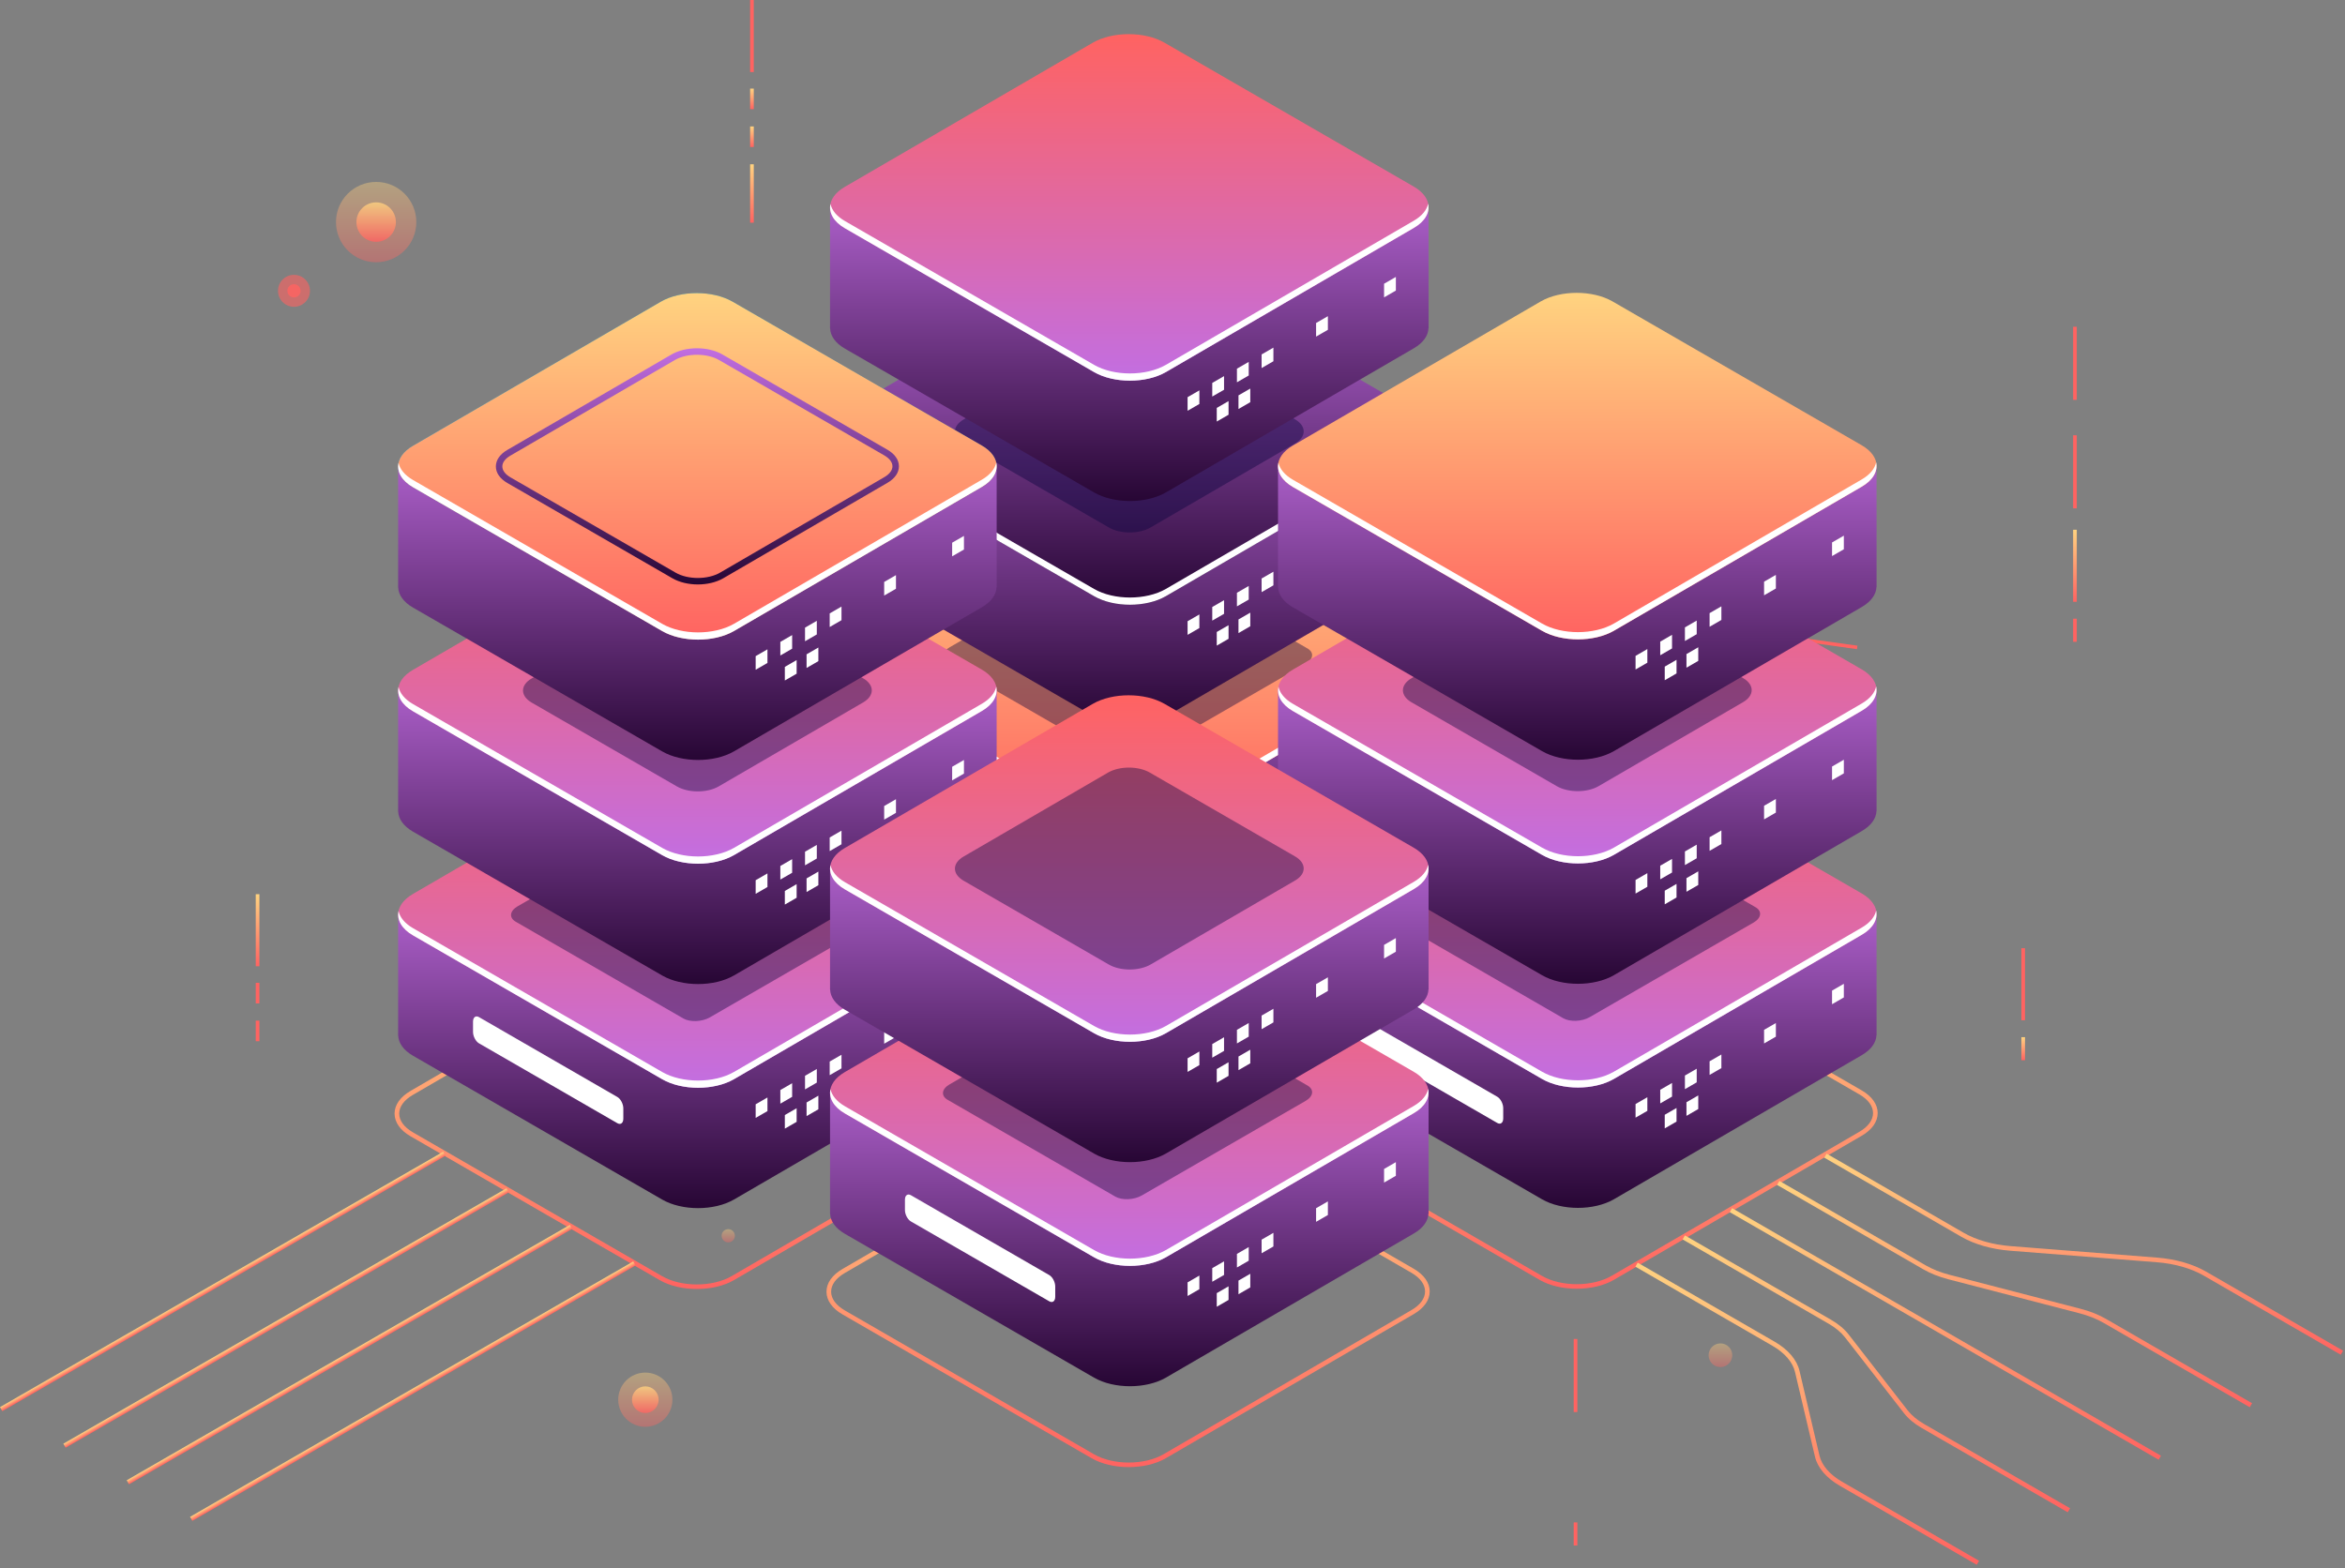<svg width="613" height="410" viewBox="0 0 613 410" fill="none" xmlns="http://www.w3.org/2000/svg">
<rect x="0" y="0" width="613" height="410" fill="#808080" stroke="none"/>
<path opacity="0.4" d="M249.034 181.984C249.034 183.541 247.773 184.802 246.216 184.802C244.659 184.802 243.399 183.541 243.399 181.984C243.399 180.427 244.659 179.166 246.216 179.166C247.772 179.166 249.034 180.429 249.034 181.984Z" fill="#FF6361"/>
<path opacity="0.6" d="M81.028 76.035C81.028 78.344 79.156 80.214 76.849 80.214C74.542 80.214 72.671 78.342 72.671 76.035C72.671 73.729 74.542 71.857 76.849 71.857C79.156 71.857 81.028 73.727 81.028 76.035Z" fill="#FF6361"/>
<path opacity="0.8" d="M78.579 76.035C78.579 76.991 77.805 77.766 76.849 77.766C75.894 77.766 75.119 76.991 75.119 76.035C75.119 75.08 75.894 74.305 76.849 74.305C77.805 74.305 78.579 75.08 78.579 76.035Z" fill="#FF6361"/>
<path opacity="0.4" d="M290.171 140.365C290.171 146.532 285.172 151.53 279.006 151.53C272.839 151.53 267.841 146.53 267.841 140.365C267.841 134.198 272.841 129.2 279.006 129.2C285.172 129.198 290.171 134.198 290.171 140.365Z" fill="#FF6361"/>
<path opacity="0.8" d="M279.006 145.005C281.569 145.005 283.647 142.928 283.647 140.365C283.647 137.802 281.569 135.724 279.006 135.724C276.443 135.724 274.366 137.802 274.366 140.365C274.366 142.928 276.443 145.005 279.006 145.005Z" fill="#FF6361"/>
<path d="M303.638 221.289L278.353 139.81L485.547 168.825L485.418 169.735L279.66 140.92L304.515 221.016L303.638 221.289Z" fill="#FF6361"/>
<path d="M529.357 247.917H528.398V266.76H529.357V247.917Z" fill="#FF6361"/>
<path d="M529.357 271.179H528.398V277.217H529.357V271.179Z" fill="url(#paint0_linear_27_877)"/>
<path d="M67.811 233.798H66.852V252.639H67.811V233.798Z" fill="url(#paint1_linear_27_877)"/>
<path d="M67.811 256.967H66.852V262.351H67.811V256.967Z" fill="#FF6361"/>
<path d="M67.811 266.861H66.852V272.243H67.811V266.861Z" fill="#FF6361"/>
<path d="M197.045 0H196.086V18.841H197.045V0Z" fill="#FF6361"/>
<path d="M197.045 23.169H196.086V28.551H197.045V23.169Z" fill="url(#paint2_linear_27_877)"/>
<path d="M197.045 33.061H196.086V38.444H197.045V33.061Z" fill="url(#paint3_linear_27_877)"/>
<path d="M197.045 42.953H196.086V58.227H197.045V42.953Z" fill="url(#paint4_linear_27_877)"/>
<path d="M412.336 398.052H411.377V404.093H412.336V398.052Z" fill="#FF6361"/>
<path d="M412.336 350.094H411.377V369.203H412.336V350.094Z" fill="#FF6361"/>
<path d="M542.889 161.771H541.931V167.812H542.889V161.771Z" fill="#FF6361"/>
<path d="M542.889 138.511H541.931V157.352H542.889V138.511Z" fill="url(#paint5_linear_27_877)"/>
<path d="M542.889 113.812H541.931V132.921H542.889V113.812Z" fill="#FF6361"/>
<path d="M542.889 85.438H541.931V104.547H542.889V85.438Z" fill="#FF6361"/>
<path opacity="0.4" d="M98.329 68.567C104.129 68.567 108.83 63.865 108.83 58.066C108.83 52.266 104.129 47.565 98.329 47.565C92.53 47.565 87.829 52.266 87.829 58.066C87.829 63.865 92.53 68.567 98.329 68.567Z" fill="url(#paint6_linear_27_877)"/>
<path opacity="0.8" d="M98.329 63.226C101.179 63.226 103.49 60.916 103.49 58.066C103.49 55.216 101.179 52.906 98.329 52.906C95.48 52.906 93.169 55.216 93.169 58.066C93.169 60.916 95.48 63.226 98.329 63.226Z" fill="url(#paint7_linear_27_877)"/>
<path opacity="0.4" d="M175.775 365.968C175.775 369.88 172.602 373.053 168.69 373.053C164.778 373.053 161.605 369.88 161.605 365.968C161.605 362.056 164.776 358.883 168.69 358.883C172.604 358.883 175.775 362.054 175.775 365.968Z" fill="url(#paint8_linear_27_877)"/>
<path opacity="0.8" d="M168.69 369.45C170.613 369.45 172.172 367.891 172.172 365.968C172.172 364.045 170.613 362.486 168.69 362.486C166.767 362.486 165.208 364.045 165.208 365.968C165.208 367.891 166.767 369.45 168.69 369.45Z" fill="url(#paint9_linear_27_877)"/>
<path opacity="0.4" d="M427.749 288.622C431.826 288.622 435.13 285.317 435.13 281.24C435.13 277.164 431.826 273.859 427.749 273.859C423.672 273.859 420.367 277.164 420.367 281.24C420.367 285.317 423.672 288.622 427.749 288.622Z" fill="url(#paint10_linear_27_877)"/>
<path opacity="0.8" d="M427.749 284.867C429.752 284.867 431.375 283.243 431.375 281.24C431.375 279.237 429.752 277.614 427.749 277.614C425.746 277.614 424.122 279.237 424.122 281.24C424.122 283.243 425.746 284.867 427.749 284.867Z" fill="url(#paint11_linear_27_877)"/>
<path opacity="0.4" d="M240.614 123.82C240.614 126.973 238.058 129.528 234.905 129.528C231.752 129.528 229.197 126.973 229.197 123.82C229.197 120.667 231.752 118.112 234.905 118.112C238.058 118.112 240.614 120.667 240.614 123.82Z" fill="url(#paint12_linear_27_877)"/>
<path opacity="0.8" d="M234.905 126.625C236.454 126.625 237.71 125.369 237.71 123.82C237.71 122.271 236.454 121.015 234.905 121.015C233.356 121.015 232.1 122.271 232.1 123.82C232.1 125.369 233.356 126.625 234.905 126.625Z" fill="url(#paint13_linear_27_877)"/>
<path opacity="0.4" d="M449.734 357.44C451.444 357.44 452.83 356.054 452.83 354.344C452.83 352.634 451.444 351.248 449.734 351.248C448.024 351.248 446.638 352.634 446.638 354.344C446.638 356.054 448.024 357.44 449.734 357.44Z" fill="url(#paint14_linear_27_877)"/>
<path opacity="0.4" d="M427.91 183.911C427.91 184.866 427.135 185.641 426.179 185.641C425.224 185.641 424.449 184.866 424.449 183.911C424.449 182.955 425.224 182.18 426.179 182.18C427.135 182.18 427.91 182.955 427.91 183.911Z" fill="url(#paint15_linear_27_877)"/>
<path opacity="0.4" d="M192.095 323.1C192.095 324.056 191.32 324.831 190.365 324.831C189.41 324.831 188.635 324.056 188.635 323.1C188.635 322.145 189.41 321.37 190.365 321.37C191.32 321.37 192.095 322.145 192.095 323.1Z" fill="url(#paint16_linear_27_877)"/>
<path d="M295.062 269.32C291.554 269.32 288.047 268.549 285.376 267.008L220.241 229.401C217.539 227.84 216.05 225.73 216.05 223.46C216.05 221.187 217.539 219.075 220.241 217.515L285.031 179.841C290.373 176.754 299.065 176.756 304.408 179.84L369.544 217.445C372.247 219.005 373.735 221.116 373.735 223.387C373.735 225.66 372.247 227.769 369.544 229.329L304.752 267.004C302.081 268.551 298.571 269.32 295.062 269.32ZM294.719 178.722C291.43 178.722 288.141 179.445 285.638 180.891L220.848 218.564C218.536 219.902 217.261 221.641 217.263 223.46C217.263 225.282 218.536 227.019 220.846 228.353L285.981 265.96C290.989 268.851 299.137 268.851 304.145 265.96L368.935 228.285C371.249 226.949 372.522 225.21 372.522 223.391C372.522 221.569 371.249 219.832 368.937 218.498L303.802 180.891C301.297 179.445 298.008 178.722 294.719 178.722Z" fill="url(#paint17_linear_27_877)"/>
<path d="M373.446 202.835L373.435 171.606L333.971 176.872L304.422 159.811C299.239 156.819 290.836 156.819 285.652 159.811L281.051 162.736L216.979 171.285V202.88C216.979 202.898 216.979 202.916 216.979 202.932V203.08L217.004 203.076C217.077 204.98 218.346 206.871 220.862 208.324L285.997 245.929C291.18 248.922 299.583 248.922 304.767 245.929L369.558 208.253C372.067 206.805 373.333 204.921 373.415 203.023L373.446 203.019V202.835Z" fill="url(#paint18_linear_27_877)"/>
<path d="M369.558 165.953L304.424 128.348C299.24 125.356 290.837 125.356 285.654 128.348L220.862 166.023C215.679 169.016 215.679 173.867 220.862 176.859L285.997 214.465C291.18 217.457 299.583 217.457 304.766 214.465L369.558 176.79C374.742 173.797 374.742 168.946 369.558 165.953Z" fill="url(#paint19_linear_27_877)"/>
<path d="M369.558 174.897L304.766 212.572C299.583 215.565 291.18 215.565 285.997 212.572L220.862 174.967C218.689 173.712 217.439 172.13 217.089 170.494C216.604 172.758 217.853 175.12 220.862 176.858L285.997 214.465C291.18 217.457 299.583 217.457 304.766 214.465L369.558 176.788C372.569 175.051 373.817 172.687 373.331 170.424C372.981 172.06 371.733 173.642 369.558 174.897Z" fill="white"/>
<path d="M313.525 222.801L310.441 224.582V221.021L313.525 219.241V222.801Z" fill="white"/>
<path d="M319.976 219.077L316.892 220.857V217.296L319.976 215.516V219.077Z" fill="white"/>
<path d="M326.427 215.352L323.343 217.132V213.572L326.427 211.792V215.352Z" fill="white"/>
<path d="M321.152 225.612L318.069 227.392V223.832L321.152 222.051V225.612Z" fill="white"/>
<path d="M326.832 222.332L323.749 224.114V220.551L326.832 218.771V222.332Z" fill="white"/>
<path d="M347.119 203.405L344.036 205.185V201.625L347.119 199.845V203.405Z" fill="white"/>
<path d="M364.889 193.145L361.806 194.926V191.365L364.889 189.585V193.145Z" fill="white"/>
<path d="M332.878 211.627L329.794 213.408V209.847L332.878 208.067V211.627Z" fill="white"/>
<path opacity="0.4" d="M291.525 198.579L247.702 173.278C245.921 172.249 246.145 170.453 248.201 169.265L291.023 144.541C293.08 143.354 296.192 143.225 297.973 144.254L341.795 169.555C343.577 170.583 343.352 172.379 341.297 173.567L298.474 198.291C296.417 199.479 293.307 199.607 291.525 198.579Z" fill="#06033E"/>
<path d="M274.284 225.965L238.121 205.087C237.257 204.589 236.559 203.252 236.559 202.1V199.414C236.559 198.263 237.259 197.734 238.121 198.232L274.284 219.111C275.146 219.609 275.846 220.946 275.846 222.098V224.783C275.848 225.933 275.148 226.464 274.284 225.965Z" fill="white"/>
<path d="M373.446 144.247L373.435 113.017L333.971 118.283L304.422 101.222C299.239 98.23 290.836 98.23 285.652 101.222L281.051 104.147L216.979 112.696V144.291C216.979 144.309 216.979 144.327 216.979 144.343V144.491L217.004 144.488C217.077 146.391 218.346 148.282 220.862 149.735L285.997 187.341C291.18 190.333 299.583 190.333 304.767 187.341L369.558 149.664C372.067 148.216 373.333 146.332 373.415 144.434L373.446 144.43V144.247Z" fill="url(#paint20_linear_27_877)"/>
<path d="M369.558 107.366L304.424 69.761C299.24 66.769 290.837 66.769 285.654 69.761L220.862 107.436C215.679 110.428 215.679 115.28 220.862 118.272L285.997 155.878C291.18 158.87 299.583 158.87 304.766 155.878L369.558 118.203C374.742 115.21 374.742 110.359 369.558 107.366Z" fill="url(#paint21_linear_27_877)"/>
<path opacity="0.4" d="M338.531 109.641L300.578 87.729C297.558 85.984 292.661 85.984 289.641 87.729L251.888 109.682C248.868 111.427 248.868 114.253 251.888 115.996L289.841 137.908C292.861 139.652 297.758 139.652 300.778 137.908L338.531 115.955C341.552 114.212 341.552 111.385 338.531 109.641Z" fill="#06033E"/>
<path d="M369.558 116.31L304.766 153.985C299.583 156.978 291.18 156.978 285.997 153.985L220.862 116.38C218.689 115.124 217.439 113.542 217.089 111.907C216.604 114.171 217.853 116.533 220.862 118.271L285.997 155.876C291.18 158.868 299.583 158.868 304.766 155.876L369.558 118.201C372.569 116.464 373.817 114.1 373.331 111.837C372.981 113.473 371.733 115.055 369.558 116.31Z" fill="white"/>
<path d="M313.525 164.214L310.441 165.993V162.432L313.525 160.652V164.214Z" fill="white"/>
<path d="M319.976 160.489L316.892 162.27V158.707L319.976 156.929V160.489Z" fill="white"/>
<path d="M326.427 156.765L323.343 158.545V154.985L326.427 153.205V156.765Z" fill="white"/>
<path d="M321.152 167.025L318.069 168.805V165.244L321.152 163.464V167.025Z" fill="white"/>
<path d="M326.832 163.744L323.749 165.525V161.964L326.832 160.184V163.744Z" fill="white"/>
<path d="M347.119 144.818L344.036 146.598V143.038L347.119 141.257V144.818Z" fill="white"/>
<path d="M364.889 134.558L361.806 136.338V132.778L364.889 130.998V134.558Z" fill="white"/>
<path d="M332.878 153.04L329.794 154.82V151.26L332.878 149.48V153.04Z" fill="white"/>
<path d="M373.446 85.659L373.435 54.43L333.971 59.696L304.422 42.635C299.239 39.642 290.836 39.642 285.652 42.635L281.051 45.56L216.979 54.109V85.704C216.979 85.722 216.979 85.74 216.979 85.756V85.904L217.004 85.9C217.077 87.804 218.346 89.695 220.862 91.148L285.997 128.753C291.18 131.746 299.583 131.746 304.767 128.753L369.558 91.077C372.067 89.629 373.333 87.745 373.415 85.847L373.446 85.843V85.659Z" fill="url(#paint22_linear_27_877)"/>
<path d="M369.558 48.777L304.424 11.172C299.24 8.18 290.837 8.18 285.654 11.172L220.862 48.847C215.679 51.84 215.679 56.691 220.862 59.684L285.997 97.289C291.18 100.281 299.583 100.281 304.766 97.289L369.558 59.614C374.742 56.621 374.742 51.77 369.558 48.777Z" fill="url(#paint23_linear_27_877)"/>
<path d="M369.558 57.721L304.766 95.396C299.583 98.389 291.18 98.389 285.997 95.396L220.862 57.791C218.689 56.536 217.439 54.954 217.089 53.318C216.604 55.582 217.853 57.944 220.862 59.682L285.997 97.287C291.18 100.28 299.583 100.28 304.766 97.287L369.558 59.612C372.569 57.875 373.817 55.511 373.331 53.248C372.981 54.884 371.733 56.468 369.558 57.721Z" fill="white"/>
<path d="M313.525 105.625L310.441 107.405V103.845L313.525 102.065V105.625Z" fill="white"/>
<path d="M319.976 101.901L316.892 103.681V100.12L319.976 98.34V101.901Z" fill="white"/>
<path d="M326.427 98.176L323.343 99.956V96.396L326.427 94.616V98.176Z" fill="white"/>
<path d="M321.152 108.436L318.069 110.216V106.656L321.152 104.875V108.436Z" fill="white"/>
<path d="M326.832 105.156L323.749 106.938V103.375L326.832 101.595V105.156Z" fill="white"/>
<path d="M347.119 86.229L344.036 88.009V84.449L347.119 82.669V86.229Z" fill="white"/>
<path d="M364.889 75.969L361.806 77.749V74.189L364.889 72.409V75.969Z" fill="white"/>
<path d="M332.878 94.451L329.794 96.231V92.671L332.878 90.891V94.451Z" fill="white"/>
<path d="M182.157 337.028C178.648 337.028 175.14 336.256 172.47 334.715L107.336 297.108C104.632 295.548 103.145 293.437 103.145 291.166C103.145 288.893 104.634 286.783 107.336 285.222L172.126 247.547C177.468 244.46 186.16 244.462 191.502 247.545L256.637 285.152C259.34 286.713 260.828 288.823 260.828 291.095C260.828 293.368 259.34 295.478 256.637 297.039L191.847 334.714C189.176 336.258 185.665 337.028 182.157 337.028ZM181.814 246.428C178.525 246.428 175.236 247.151 172.731 248.597L107.941 286.272C105.629 287.607 104.356 289.347 104.356 291.168C104.356 292.989 105.629 294.726 107.939 296.06L173.074 333.667C178.082 336.558 186.23 336.558 191.238 333.667L256.028 295.992C258.341 294.657 259.614 292.918 259.614 291.096C259.614 289.275 258.34 287.538 256.03 286.204L190.895 248.599C188.392 247.151 185.103 246.428 181.814 246.428Z" fill="url(#paint24_linear_27_877)"/>
<path d="M260.54 270.541L260.529 239.312L221.065 244.578L191.516 227.517C186.333 224.524 177.93 224.524 172.747 227.517L168.146 230.442L104.073 238.991V270.586C104.073 270.604 104.073 270.622 104.073 270.638V270.786L104.096 270.782C104.17 272.686 105.439 274.577 107.955 276.03L173.09 313.635C178.273 316.628 186.676 316.628 191.859 313.635L256.651 275.959C259.16 274.511 260.426 272.627 260.508 270.729L260.54 270.725V270.541Z" fill="url(#paint25_linear_27_877)"/>
<path d="M256.653 233.661L191.518 196.056C186.335 193.063 177.932 193.063 172.749 196.056L107.957 233.731C102.773 236.723 102.773 241.575 107.957 244.567L173.092 282.172C178.275 285.165 186.678 285.165 191.861 282.172L256.653 244.497C261.836 241.505 261.836 236.654 256.653 233.661Z" fill="url(#paint26_linear_27_877)"/>
<path d="M256.653 242.605L191.861 280.28C186.678 283.272 178.275 283.272 173.092 280.28L107.957 242.675C105.784 241.419 104.534 239.837 104.184 238.202C103.698 240.466 104.948 242.828 107.957 244.565L173.092 282.172C178.275 285.165 186.678 285.165 191.861 282.172L256.653 244.496C259.664 242.758 260.912 240.394 260.426 238.132C260.076 239.768 258.826 241.35 256.653 242.605Z" fill="white"/>
<path d="M200.619 290.509L197.536 292.289V288.729L200.619 286.949V290.509Z" fill="white"/>
<path d="M207.071 286.784L203.987 288.565V285.004L207.071 283.224V286.784Z" fill="white"/>
<path d="M213.52 283.06L210.438 284.84V281.28L213.52 279.499V283.06Z" fill="white"/>
<path d="M208.247 293.319L205.163 295.1V291.539L208.247 289.759V293.319Z" fill="white"/>
<path d="M213.927 290.04L210.843 291.82V288.259L213.927 286.479V290.04Z" fill="white"/>
<path d="M234.212 271.113L231.129 272.893V269.333L234.212 267.552V271.113Z" fill="white"/>
<path d="M251.984 260.853L248.9 262.633V259.073L251.984 257.293V260.853Z" fill="white"/>
<path d="M219.973 279.335L216.889 281.115V277.555L219.973 275.775V279.335Z" fill="white"/>
<path opacity="0.4" d="M178.62 266.286L134.797 240.985C133.015 239.957 133.24 238.161 135.295 236.973L178.118 212.249C180.175 211.061 183.285 210.933 185.067 211.961L228.89 237.262C230.672 238.291 230.448 240.087 228.391 241.275L185.569 265.999C183.512 267.186 180.4 267.315 178.62 266.286Z" fill="#06033E"/>
<path d="M161.378 293.671L125.216 272.793C124.353 272.295 123.654 270.957 123.654 269.808V267.122C123.654 265.97 124.353 265.442 125.216 265.94L161.378 286.818C162.241 287.317 162.941 288.654 162.941 289.806V292.491C162.941 293.641 162.241 294.169 161.378 293.671Z" fill="white"/>
<path d="M260.54 211.954L260.529 180.725L221.065 185.991L191.516 168.93C186.333 165.937 177.93 165.937 172.747 168.93L168.146 171.855L104.073 180.404V211.999C104.073 212.017 104.073 212.035 104.073 212.051V212.199L104.096 212.195C104.17 214.099 105.439 215.99 107.955 217.443L173.09 255.048C178.273 258.041 186.676 258.041 191.859 255.048L256.651 217.372C259.16 215.924 260.426 214.04 260.508 212.142L260.54 212.138V211.954Z" fill="url(#paint27_linear_27_877)"/>
<path d="M256.653 175.072L191.518 137.467C186.335 134.474 177.932 134.474 172.749 137.467L107.957 175.142C102.773 178.134 102.773 182.986 107.957 185.978L173.092 223.585C178.275 226.578 186.678 226.578 191.861 223.585L256.653 185.91C261.836 182.918 261.836 178.065 256.653 175.072Z" fill="url(#paint28_linear_27_877)"/>
<path opacity="0.4" d="M225.626 177.349L187.672 155.437C184.653 153.692 179.755 153.692 176.736 155.437L138.983 177.39C135.963 179.134 135.963 181.961 138.983 183.704L176.936 205.616C179.955 207.36 184.853 207.36 187.872 205.616L225.626 183.662C228.647 181.92 228.647 179.093 225.626 177.349Z" fill="#06033E"/>
<path d="M256.653 184.016L191.861 221.691C186.678 224.683 178.275 224.683 173.092 221.691L107.957 184.086C105.784 182.83 104.534 181.248 104.184 179.613C103.698 181.877 104.948 184.239 107.957 185.977L173.092 223.584C178.275 226.576 186.678 226.576 191.861 223.584L256.653 185.909C259.664 184.171 260.912 181.807 260.426 179.545C260.076 181.179 258.826 182.763 256.653 184.016Z" fill="white"/>
<path d="M200.619 231.92L197.536 233.7V230.14L200.619 228.36V231.92Z" fill="white"/>
<path d="M207.071 228.196L203.987 229.976V226.415L207.071 224.635V228.196Z" fill="white"/>
<path d="M213.52 224.471L210.438 226.251V222.691L213.52 220.911V224.471Z" fill="white"/>
<path d="M208.247 234.731L205.163 236.512V232.95L208.247 231.17V234.731Z" fill="white"/>
<path d="M213.927 231.452L210.843 233.233V229.672L213.927 227.892V231.452Z" fill="white"/>
<path d="M234.212 212.526L231.129 214.306V210.745L234.212 208.964V212.526Z" fill="white"/>
<path d="M251.984 202.264L248.9 204.044V200.484L251.984 198.704V202.264Z" fill="white"/>
<path d="M219.973 220.746L216.889 222.528V218.966L219.973 217.186V220.746Z" fill="white"/>
<path d="M260.54 153.365L260.529 122.136L221.065 127.402L191.516 110.341C186.333 107.348 177.93 107.348 172.747 110.341L168.146 113.266L104.073 121.815V153.41C104.073 153.428 104.073 153.446 104.073 153.462V153.61L104.096 153.606C104.17 155.51 105.439 157.401 107.955 158.854L173.09 196.459C178.273 199.452 186.676 199.452 191.859 196.459L256.651 158.783C259.16 157.335 260.426 155.451 260.508 153.553L260.54 153.549V153.365Z" fill="url(#paint29_linear_27_877)"/>
<path d="M256.653 116.485L191.518 78.88C186.335 75.887 177.932 75.887 172.749 78.88L107.957 116.555C102.773 119.547 102.773 124.399 107.957 127.391L173.092 164.996C178.275 167.989 186.678 167.989 191.861 164.996L256.653 127.321C261.836 124.329 261.836 119.478 256.653 116.485Z" fill="url(#paint30_radial_27_877)"/>
<path d="M256.653 116.485L191.518 78.88C186.335 75.887 177.932 75.887 172.749 78.88L107.957 116.555C102.773 119.547 102.773 124.399 107.957 127.391L173.092 164.996C178.275 167.989 186.678 167.989 191.861 164.996L256.653 127.321C261.836 124.329 261.836 119.478 256.653 116.485Z" fill="url(#paint31_linear_27_877)"/>
<path d="M182.418 152.812C180.029 152.812 177.64 152.274 175.777 151.199L132.621 126.282C130.687 125.166 129.623 123.631 129.623 121.961C129.623 120.29 130.687 118.754 132.621 117.638L175.547 92.675C179.275 90.523 185.108 90.523 188.831 92.675L231.99 117.592C233.923 118.708 234.987 120.244 234.987 121.913C234.987 123.584 233.923 125.12 231.99 126.236L189.062 151.198C187.198 152.276 184.807 152.812 182.418 152.812ZM182.191 92.757C180.093 92.757 177.993 93.218 176.395 94.141L133.467 119.103C132.076 119.904 131.312 120.92 131.312 121.961C131.312 123.002 132.076 124.016 133.463 124.818L176.62 149.735C179.814 151.58 185.014 151.58 188.21 149.735L231.138 124.773C232.529 123.972 233.293 122.956 233.293 121.915C233.293 120.874 232.529 119.86 231.14 119.058L187.981 94.141C186.389 93.218 184.289 92.757 182.191 92.757Z" fill="url(#paint32_linear_27_877)"/>
<path d="M256.653 125.429L191.861 163.104C186.678 166.096 178.275 166.096 173.092 163.104L107.957 125.499C105.784 124.243 104.534 122.661 104.184 121.026C103.698 123.29 104.948 125.652 107.957 127.389L173.092 164.996C178.275 167.989 186.678 167.989 191.861 164.996L256.653 127.322C259.664 125.584 260.912 123.22 260.426 120.958C260.076 122.592 258.826 124.174 256.653 125.429Z" fill="white"/>
<path d="M200.619 173.333L197.536 175.113V171.553L200.619 169.773V173.333Z" fill="white"/>
<path d="M207.071 169.608L203.987 171.389V167.828L207.071 166.048V169.608Z" fill="white"/>
<path d="M213.52 165.884L210.438 167.664V164.104L213.52 162.323V165.884Z" fill="white"/>
<path d="M208.247 176.144L205.163 177.924V174.363L208.247 172.583V176.144Z" fill="white"/>
<path d="M213.927 172.863L210.843 174.644V171.083L213.927 169.303V172.863Z" fill="white"/>
<path d="M234.212 153.937L231.129 155.717V152.157L234.212 150.376V153.937Z" fill="white"/>
<path d="M251.984 143.677L248.9 145.457V141.897L251.984 140.117V143.677Z" fill="white"/>
<path d="M219.973 162.159L216.889 163.939V160.379L219.973 158.599V162.159Z" fill="white"/>
<path d="M412.168 336.962C408.66 336.962 405.153 336.19 402.482 334.649L337.347 297.042C334.645 295.482 333.156 293.371 333.156 291.102C333.156 288.829 334.645 286.717 337.347 285.156L402.137 247.483C407.479 244.396 416.171 244.398 421.514 247.481L486.65 285.086C489.353 286.647 490.841 288.758 490.841 291.029C490.841 293.302 489.353 295.41 486.65 296.971L421.858 334.646C419.187 336.192 415.677 336.962 412.168 336.962ZM411.825 246.363C408.536 246.363 405.247 247.087 402.744 248.533L337.954 286.206C335.642 287.543 334.367 289.282 334.369 291.102C334.369 292.923 335.642 294.661 337.952 295.994L403.087 333.601C408.095 336.492 416.243 336.492 421.251 333.601L486.041 295.927C488.355 294.591 489.628 292.852 489.628 291.032C489.628 289.211 488.355 287.474 486.043 286.14L420.908 248.533C418.403 247.087 415.114 246.363 411.825 246.363Z" fill="url(#paint33_linear_27_877)"/>
<path d="M490.551 270.477L490.541 239.248L451.077 244.514L421.528 227.453C416.344 224.46 407.942 224.46 402.758 227.453L398.157 230.378L334.085 238.927V270.522C334.085 270.54 334.085 270.557 334.085 270.574V270.722L334.11 270.718C334.183 272.622 335.452 274.512 337.968 275.966L403.103 313.571C408.286 316.564 416.689 316.564 421.872 313.571L486.664 275.894C489.173 274.446 490.439 272.563 490.521 270.665L490.551 270.661V270.477Z" fill="url(#paint34_linear_27_877)"/>
<path d="M486.664 233.595L421.53 195.99C416.346 192.997 407.944 192.997 402.76 195.99L337.968 233.665C332.785 236.657 332.785 241.509 337.968 244.501L403.103 282.106C408.286 285.099 416.689 285.099 421.873 282.106L486.664 244.431C491.848 241.439 491.848 236.588 486.664 233.595Z" fill="url(#paint35_linear_27_877)"/>
<path d="M486.664 242.539L421.872 280.214C416.689 283.206 408.286 283.206 403.103 280.214L337.968 242.608C335.795 241.353 334.545 239.771 334.195 238.136C333.71 240.4 334.96 242.762 337.968 244.499L403.103 282.106C408.286 285.099 416.689 285.099 421.872 282.106L486.664 244.43C489.675 242.692 490.923 240.328 490.437 238.066C490.087 239.702 488.839 241.284 486.664 242.539Z" fill="white"/>
<path d="M430.63 290.443L427.547 292.223V288.663L430.63 286.883V290.443Z" fill="white"/>
<path d="M437.082 286.718L433.998 288.499V284.938L437.082 283.158V286.718Z" fill="white"/>
<path d="M443.533 282.994L440.449 284.774V281.214L443.533 279.433V282.994Z" fill="white"/>
<path d="M438.258 293.253L435.175 295.034V291.473L438.258 289.693V293.253Z" fill="white"/>
<path d="M443.938 289.973L440.854 291.755V288.193L443.938 286.413V289.973Z" fill="white"/>
<path d="M464.225 271.047L461.142 272.827V269.267L464.225 267.486V271.047Z" fill="white"/>
<path d="M481.995 260.787L478.911 262.567V259.007L481.995 257.227V260.787Z" fill="white"/>
<path d="M449.984 279.269L446.9 281.049V277.489L449.984 275.709V279.269Z" fill="white"/>
<path opacity="0.4" d="M408.631 266.22L364.809 240.919C363.027 239.891 363.252 238.095 365.307 236.907L408.129 212.183C410.186 210.995 413.298 210.867 415.079 211.895L458.901 237.196C460.683 238.225 460.458 240.021 458.403 241.209L415.58 265.933C413.523 267.12 410.413 267.249 408.631 266.22Z" fill="#06033E"/>
<path d="M391.39 293.607L355.227 272.729C354.363 272.231 353.665 270.893 353.665 269.742V267.056C353.665 265.904 354.365 265.376 355.227 265.874L391.39 286.752C392.252 287.251 392.952 288.588 392.952 289.74V292.425C392.954 293.575 392.254 294.105 391.39 293.607Z" fill="white"/>
<path d="M490.551 211.888L490.541 180.659L451.077 185.925L421.528 168.864C416.344 165.871 407.942 165.871 402.758 168.864L398.157 171.789L334.085 180.338V211.933C334.085 211.951 334.085 211.969 334.085 211.985V212.133L334.11 212.129C334.183 214.033 335.452 215.923 337.968 217.377L403.103 254.982C408.286 257.975 416.689 257.975 421.872 254.982L486.664 217.305C489.173 215.857 490.439 213.974 490.521 212.076L490.551 212.072V211.888Z" fill="url(#paint36_linear_27_877)"/>
<path d="M486.664 175.008L421.53 137.403C416.346 134.41 407.944 134.41 402.76 137.403L337.968 175.078C332.785 178.07 332.785 182.921 337.968 185.914L403.103 223.519C408.286 226.512 416.689 226.512 421.873 223.519L486.664 185.844C491.848 182.852 491.848 178 486.664 175.008Z" fill="url(#paint37_linear_27_877)"/>
<path opacity="0.4" d="M455.637 177.283L417.684 155.371C414.664 153.626 409.767 153.626 406.747 155.371L368.994 177.324C365.974 179.068 365.974 181.895 368.994 183.637L406.947 205.55C409.967 207.294 414.864 207.294 417.884 205.55L455.637 183.596C458.658 181.854 458.658 179.027 455.637 177.283Z" fill="#06033E"/>
<path d="M486.664 183.952L421.872 221.627C416.689 224.619 408.286 224.619 403.103 221.627L337.968 184.021C335.795 182.766 334.545 181.184 334.195 179.549C333.71 181.813 334.96 184.175 337.968 185.912L403.103 223.518C408.286 226.51 416.689 226.51 421.872 223.518L486.664 185.843C489.675 184.105 490.923 181.741 490.437 179.479C490.087 181.115 488.839 182.697 486.664 183.952Z" fill="white"/>
<path d="M430.63 231.856L427.547 233.634V230.074L430.63 228.294V231.856Z" fill="white"/>
<path d="M437.082 228.131L433.998 229.911V226.349L437.082 224.571V228.131Z" fill="white"/>
<path d="M443.533 224.407L440.449 226.187V222.627L443.533 220.846V224.407Z" fill="white"/>
<path d="M438.258 234.666L435.175 236.446V232.886L438.258 231.106V234.666Z" fill="white"/>
<path d="M443.938 231.386L440.854 233.166V229.606L443.938 227.826V231.386Z" fill="white"/>
<path d="M464.225 212.46L461.142 214.24V210.679L464.225 208.899V212.46Z" fill="white"/>
<path d="M481.995 202.2L478.911 203.98V200.42L481.995 198.64V202.2Z" fill="white"/>
<path d="M449.984 220.682L446.9 222.462V218.902L449.984 217.121V220.682Z" fill="white"/>
<path d="M490.551 153.301L490.541 122.072L451.077 127.338L421.528 110.277C416.344 107.284 407.942 107.284 402.758 110.277L398.157 113.201L334.085 121.751V153.346C334.085 153.364 334.085 153.381 334.085 153.398V153.546L334.11 153.542C334.183 155.446 335.452 157.336 337.968 158.79L403.103 196.395C408.286 199.388 416.689 199.388 421.872 196.395L486.664 158.718C489.173 157.27 490.439 155.387 490.521 153.489L490.551 153.485V153.301Z" fill="url(#paint38_linear_27_877)"/>
<path d="M486.664 116.419L421.53 78.814C416.346 75.821 407.944 75.821 402.76 78.814L337.968 116.489C332.785 119.481 332.785 124.333 337.968 127.325L403.103 164.93C408.286 167.923 416.689 167.923 421.873 164.93L486.664 127.255C491.848 124.263 491.848 119.412 486.664 116.419Z" fill="url(#paint39_linear_27_877)"/>
<path d="M486.664 125.363L421.872 163.038C416.689 166.03 408.286 166.03 403.103 163.038L337.968 125.432C335.795 124.177 334.545 122.595 334.195 120.96C333.71 123.224 334.96 125.586 337.968 127.323L403.103 164.929C408.286 167.921 416.689 167.921 421.872 164.929L486.664 127.254C489.675 125.516 490.923 123.152 490.437 120.89C490.087 122.526 488.839 124.109 486.664 125.363Z" fill="white"/>
<path d="M430.63 173.267L427.547 175.047V171.487L430.63 169.707V173.267Z" fill="white"/>
<path d="M437.082 169.542L433.998 171.322V167.762L437.082 165.982V169.542Z" fill="white"/>
<path d="M443.533 165.818L440.449 167.598V164.037L443.533 162.257V165.818Z" fill="white"/>
<path d="M438.258 176.077L435.175 177.858V174.297L438.258 172.517V176.077Z" fill="white"/>
<path d="M443.938 172.797L440.854 174.579V171.017L443.938 169.237V172.797Z" fill="white"/>
<path d="M464.225 153.871L461.142 155.651V152.091L464.225 150.31V153.871Z" fill="white"/>
<path d="M481.995 143.611L478.911 145.391V141.831L481.995 140.051V143.611Z" fill="white"/>
<path d="M449.984 162.093L446.9 163.873V160.313L449.984 158.533V162.093Z" fill="white"/>
<path d="M295.062 383.595C291.553 383.595 288.047 382.823 285.376 381.282L220.241 343.675C217.539 342.115 216.05 340.004 216.05 337.735C216.05 335.462 217.539 333.35 220.241 331.789L285.031 294.116C290.373 291.029 299.065 291.031 304.408 294.114L369.544 331.719C372.247 333.28 373.735 335.39 373.735 337.662C373.735 339.935 372.247 342.043 369.544 343.604L304.752 381.279C302.081 382.825 298.571 383.595 295.062 383.595ZM294.719 292.996C291.43 292.996 288.141 293.72 285.638 295.166L220.848 332.839C218.536 334.176 217.261 335.915 217.263 337.735C217.263 339.556 218.536 341.293 220.846 342.627L285.981 380.234C290.989 383.125 299.137 383.125 304.145 380.234L368.935 342.559C371.249 341.224 372.522 339.485 372.522 337.665C372.522 335.844 371.249 334.107 368.937 332.773L303.802 295.166C301.297 293.72 298.008 292.996 294.719 292.996Z" fill="url(#paint40_linear_27_877)"/>
<path d="M373.445 317.11L373.435 285.881L333.971 291.147L304.422 274.086C299.238 271.093 290.836 271.093 285.652 274.086L281.051 277.01L216.979 285.56V317.155C216.979 317.173 216.979 317.19 216.979 317.206V317.355L217.004 317.351C217.077 319.254 218.346 321.145 220.862 322.599L285.997 360.204C291.18 363.197 299.583 363.197 304.766 360.204L369.558 322.527C372.067 321.079 373.333 319.196 373.415 317.298L373.445 317.294V317.11Z" fill="url(#paint41_linear_27_877)"/>
<path d="M369.558 280.228L304.424 242.623C299.24 239.63 290.837 239.63 285.654 242.623L220.862 280.298C215.679 283.29 215.679 288.141 220.862 291.134L285.997 328.739C291.18 331.732 299.583 331.732 304.766 328.739L369.558 291.064C374.742 288.072 374.742 283.221 369.558 280.228Z" fill="url(#paint42_linear_27_877)"/>
<path d="M369.558 289.172L304.766 326.847C299.583 329.839 291.18 329.839 285.997 326.847L220.862 289.241C218.689 287.986 217.439 286.404 217.089 284.769C216.604 287.033 217.853 289.395 220.862 291.132L285.997 328.739C291.18 331.732 299.583 331.732 304.766 328.739L369.558 291.063C372.569 289.325 373.817 286.961 373.331 284.699C372.981 286.335 371.733 287.916 369.558 289.172Z" fill="white"/>
<path d="M313.525 337.076L310.441 338.856V335.296L313.525 333.516V337.076Z" fill="white"/>
<path d="M319.976 333.351L316.892 335.132V331.571L319.976 329.791V333.351Z" fill="white"/>
<path d="M326.427 329.627L323.343 331.407V327.846L326.427 326.066V329.627Z" fill="white"/>
<path d="M321.152 339.886L318.069 341.667V338.106L321.152 336.326V339.886Z" fill="white"/>
<path d="M326.832 336.606L323.749 338.388V334.826L326.832 333.046V336.606Z" fill="white"/>
<path d="M347.119 317.68L344.036 319.46V315.899L347.119 314.119V317.68Z" fill="white"/>
<path d="M364.889 307.42L361.805 309.2V305.64L364.889 303.86V307.42Z" fill="white"/>
<path d="M332.878 325.902L329.794 327.682V324.122L332.878 322.342V325.902Z" fill="white"/>
<path opacity="0.4" d="M291.525 312.853L247.702 287.552C245.92 286.524 246.145 284.727 248.201 283.54L291.023 258.816C293.08 257.628 296.192 257.5 297.972 258.528L341.795 283.829C343.577 284.858 343.352 286.654 341.297 287.841L298.474 312.566C296.417 313.753 293.307 313.882 291.525 312.853Z" fill="#06033E"/>
<path d="M274.284 340.24L238.121 319.362C237.257 318.863 236.559 317.526 236.559 316.374V313.689C236.559 312.537 237.259 312.009 238.121 312.507L274.284 333.385C275.146 333.883 275.846 335.221 275.846 336.372V339.058C275.848 340.208 275.148 340.738 274.284 340.24Z" fill="white"/>
<path d="M373.445 258.521L373.435 227.292L333.971 232.558L304.422 215.497C299.238 212.504 290.836 212.504 285.652 215.497L281.051 218.422L216.979 226.971V258.566C216.979 258.584 216.979 258.602 216.979 258.618V258.766L217.004 258.762C217.077 260.666 218.346 262.557 220.862 264.01L285.997 301.615C291.18 304.608 299.583 304.608 304.766 301.615L369.558 263.939C372.067 262.49 373.333 260.607 373.415 258.709L373.445 258.705V258.521Z" fill="url(#paint43_linear_27_877)"/>
<path d="M369.558 221.641L304.424 184.036C299.24 181.043 290.837 181.043 285.654 184.036L220.862 221.71C215.679 224.703 215.679 229.554 220.862 232.547L285.997 270.152C291.18 273.145 299.583 273.145 304.766 270.152L369.558 232.477C374.742 229.485 374.742 224.633 369.558 221.641Z" fill="url(#paint44_linear_27_877)"/>
<path opacity="0.4" d="M338.531 223.916L300.578 202.004C297.558 200.259 292.66 200.259 289.641 202.004L251.888 223.957C248.868 225.701 248.868 228.528 251.888 230.27L289.841 252.183C292.86 253.927 297.758 253.927 300.778 252.183L338.531 230.229C341.552 228.487 341.552 225.66 338.531 223.916Z" fill="#06033E"/>
<path d="M369.558 230.585L304.766 268.26C299.583 271.252 291.18 271.252 285.997 268.26L220.862 230.654C218.689 229.399 217.439 227.817 217.089 226.182C216.604 228.446 217.853 230.808 220.862 232.545L285.997 270.15C291.18 273.143 299.583 273.143 304.766 270.15L369.558 232.476C372.569 230.738 373.817 228.374 373.331 226.112C372.981 227.747 371.733 229.329 369.558 230.585Z" fill="white"/>
<path d="M313.525 278.489L310.441 280.267V276.707L313.525 274.927V278.489Z" fill="white"/>
<path d="M319.976 274.764L316.892 276.544V272.982L319.976 271.204V274.764Z" fill="white"/>
<path d="M326.427 271.04L323.343 272.82V269.259L326.427 267.479V271.04Z" fill="white"/>
<path d="M321.152 281.299L318.069 283.079V279.519L321.152 277.739V281.299Z" fill="white"/>
<path d="M326.832 278.019L323.749 279.799V276.239L326.832 274.459V278.019Z" fill="white"/>
<path d="M347.119 259.092L344.036 260.873V257.312L347.119 255.532V259.092Z" fill="white"/>
<path d="M364.889 248.833L361.805 250.613V247.053L364.889 245.272V248.833Z" fill="white"/>
<path d="M332.878 267.315L329.794 269.095V265.535L332.878 263.755V267.315Z" fill="white"/>
<path d="M452.782 315.887L452.176 316.937L564.292 381.669L564.898 380.619L452.782 315.887Z" fill="url(#paint45_linear_27_877)"/>
<path d="M611.888 354.206L576.063 333.523C572.795 331.635 568.464 330.398 563.866 330.035L525.416 327.014C520.642 326.641 516.129 325.347 512.708 323.372L476.883 302.688L477.489 301.638L513.315 322.322C516.581 324.209 520.913 325.447 525.511 325.807L563.96 328.828C568.735 329.203 573.249 330.5 576.67 332.473L612.493 353.156L611.888 354.206Z" fill="url(#paint46_linear_27_877)"/>
<path d="M516.736 409.142L480.911 388.458C477.422 386.442 475.128 383.752 474.451 380.882L469.22 358.683C468.62 356.14 466.529 353.724 463.331 351.878L427.506 331.194L428.111 330.144L463.936 350.828C467.427 352.844 469.721 355.535 470.398 358.404L475.63 380.604C476.23 383.146 478.321 385.562 481.518 387.408L517.343 408.092L516.736 409.142Z" fill="url(#paint47_linear_27_877)"/>
<path d="M540.524 395.408L502.34 373.362C500.395 372.238 498.833 370.93 497.699 369.471L482.322 349.696C481.283 348.362 479.838 347.155 478.033 346.112L439.849 324.066L440.455 323.016L478.639 345.063C480.583 346.184 482.144 347.493 483.279 348.953L498.656 368.728C499.694 370.06 501.138 371.267 502.947 372.312L541.131 394.358L540.524 395.408Z" fill="url(#paint48_linear_27_877)"/>
<path d="M588.101 367.939L549.915 345.893C548.09 344.837 545.964 343.993 543.594 343.377L509.346 334.496C506.875 333.856 504.646 332.969 502.722 331.858L464.538 309.812L465.143 308.762L503.329 330.809C505.157 331.866 507.286 332.71 509.65 333.324L543.898 342.206C546.375 342.847 548.603 343.734 550.522 344.845L588.708 366.891L588.101 367.939Z" fill="url(#paint49_linear_27_877)"/>
<path d="M115.856 301.138L0 367.918L0.605 368.969L116.461 302.188L115.856 301.138Z" fill="url(#paint50_linear_27_877)"/>
<path d="M132.417 310.698L16.561 377.479L17.166 378.529L133.022 311.749L132.417 310.698Z" fill="url(#paint51_linear_27_877)"/>
<path d="M148.977 320.261L33.121 387.041L33.726 388.092L149.582 321.311L148.977 320.261Z" fill="url(#paint52_linear_27_877)"/>
<path d="M165.54 329.822L49.682 396.603L50.288 397.654L166.145 330.873L165.54 329.822Z" fill="url(#paint53_linear_27_877)"/>
<defs>
<linearGradient id="paint0_linear_27_877" x1="528.877" y1="271.179" x2="528.877" y2="277.217" gradientUnits="userSpaceOnUse">
<stop stop-color="#FFD380"/>
<stop offset="1" stop-color="#FF6361"/>
</linearGradient>
<linearGradient id="paint1_linear_27_877" x1="67.332" y1="233.798" x2="67.332" y2="252.639" gradientUnits="userSpaceOnUse">
<stop stop-color="#FFD380"/>
<stop offset="1" stop-color="#FF6361"/>
</linearGradient>
<linearGradient id="paint2_linear_27_877" x1="196.565" y1="23.169" x2="196.565" y2="28.551" gradientUnits="userSpaceOnUse">
<stop stop-color="#FFD380"/>
<stop offset="1" stop-color="#FF6361"/>
</linearGradient>
<linearGradient id="paint3_linear_27_877" x1="196.565" y1="33.061" x2="196.565" y2="38.444" gradientUnits="userSpaceOnUse">
<stop stop-color="#FFD380"/>
<stop offset="1" stop-color="#FF6361"/>
</linearGradient>
<linearGradient id="paint4_linear_27_877" x1="196.565" y1="42.953" x2="196.565" y2="58.227" gradientUnits="userSpaceOnUse">
<stop stop-color="#FFD380"/>
<stop offset="1" stop-color="#FF6361"/>
</linearGradient>
<linearGradient id="paint5_linear_27_877" x1="542.41" y1="138.511" x2="542.41" y2="157.352" gradientUnits="userSpaceOnUse">
<stop stop-color="#FFD380"/>
<stop offset="1" stop-color="#FF6361"/>
</linearGradient>
<linearGradient id="paint6_linear_27_877" x1="98.329" y1="47.565" x2="98.329" y2="68.567" gradientUnits="userSpaceOnUse">
<stop stop-color="#FFD380"/>
<stop offset="1" stop-color="#FF6361"/>
</linearGradient>
<linearGradient id="paint7_linear_27_877" x1="98.329" y1="52.906" x2="98.329" y2="63.226" gradientUnits="userSpaceOnUse">
<stop stop-color="#FFD380"/>
<stop offset="1" stop-color="#FF6361"/>
</linearGradient>
<linearGradient id="paint8_linear_27_877" x1="168.69" y1="358.883" x2="168.69" y2="373.053" gradientUnits="userSpaceOnUse">
<stop stop-color="#FFD380"/>
<stop offset="1" stop-color="#FF6361"/>
</linearGradient>
<linearGradient id="paint9_linear_27_877" x1="168.69" y1="362.486" x2="168.69" y2="369.45" gradientUnits="userSpaceOnUse">
<stop stop-color="#FFD380"/>
<stop offset="1" stop-color="#FF6361"/>
</linearGradient>
<linearGradient id="paint10_linear_27_877" x1="427.749" y1="273.859" x2="427.749" y2="288.622" gradientUnits="userSpaceOnUse">
<stop stop-color="#FFD380"/>
<stop offset="1" stop-color="#FF6361"/>
</linearGradient>
<linearGradient id="paint11_linear_27_877" x1="427.749" y1="277.614" x2="427.749" y2="284.867" gradientUnits="userSpaceOnUse">
<stop stop-color="#FFD380"/>
<stop offset="1" stop-color="#FF6361"/>
</linearGradient>
<linearGradient id="paint12_linear_27_877" x1="234.905" y1="118.112" x2="234.905" y2="129.528" gradientUnits="userSpaceOnUse">
<stop stop-color="#FFD380"/>
<stop offset="1" stop-color="#FF6361"/>
</linearGradient>
<linearGradient id="paint13_linear_27_877" x1="234.905" y1="121.015" x2="234.905" y2="126.625" gradientUnits="userSpaceOnUse">
<stop stop-color="#FFD380"/>
<stop offset="1" stop-color="#FF6361"/>
</linearGradient>
<linearGradient id="paint14_linear_27_877" x1="449.734" y1="351.248" x2="449.734" y2="357.44" gradientUnits="userSpaceOnUse">
<stop stop-color="#FFD380"/>
<stop offset="1" stop-color="#FF6361"/>
</linearGradient>
<linearGradient id="paint15_linear_27_877" x1="426.179" y1="182.18" x2="426.179" y2="185.641" gradientUnits="userSpaceOnUse">
<stop stop-color="#FFD380"/>
<stop offset="1" stop-color="#FF6361"/>
</linearGradient>
<linearGradient id="paint16_linear_27_877" x1="190.365" y1="321.37" x2="190.365" y2="324.831" gradientUnits="userSpaceOnUse">
<stop stop-color="#FFD380"/>
<stop offset="1" stop-color="#FF6361"/>
</linearGradient>
<linearGradient id="paint17_linear_27_877" x1="294.893" y1="177.526" x2="294.893" y2="269.32" gradientUnits="userSpaceOnUse">
<stop stop-color="#FFD380"/>
<stop offset="1" stop-color="#FF6361"/>
</linearGradient>
<linearGradient id="paint18_linear_27_877" x1="295.212" y1="157.567" x2="295.212" y2="248.174" gradientUnits="userSpaceOnUse">
<stop stop-color="#C26EE2"/>
<stop offset="1" stop-color="#270634"/>
</linearGradient>
<linearGradient id="paint19_linear_27_877" x1="295.21" y1="126.104" x2="295.21" y2="216.709" gradientUnits="userSpaceOnUse">
<stop stop-color="#FFD380"/>
<stop offset="1" stop-color="#FF6361"/>
</linearGradient>
<linearGradient id="paint20_linear_27_877" x1="295.212" y1="98.978" x2="295.212" y2="189.585" gradientUnits="userSpaceOnUse">
<stop stop-color="#C26EE2"/>
<stop offset="1" stop-color="#270634"/>
</linearGradient>
<linearGradient id="paint21_linear_27_877" x1="295.21" y1="67.517" x2="295.21" y2="158.122" gradientUnits="userSpaceOnUse">
<stop stop-color="#C26EE2"/>
<stop offset="1" stop-color="#270634"/>
</linearGradient>
<linearGradient id="paint22_linear_27_877" x1="295.212" y1="40.391" x2="295.212" y2="130.998" gradientUnits="userSpaceOnUse">
<stop stop-color="#C26EE2"/>
<stop offset="1" stop-color="#270634"/>
</linearGradient>
<linearGradient id="paint23_linear_27_877" x1="295.21" y1="8.928" x2="295.21" y2="99.533" gradientUnits="userSpaceOnUse">
<stop stop-color="#FF6361"/>
<stop offset="1" stop-color="#C26EE2"/>
</linearGradient>
<linearGradient id="paint24_linear_27_877" x1="181.986" y1="245.232" x2="181.986" y2="337.028" gradientUnits="userSpaceOnUse">
<stop stop-color="#FFD380"/>
<stop offset="1" stop-color="#FF6361"/>
</linearGradient>
<linearGradient id="paint25_linear_27_877" x1="182.307" y1="225.273" x2="182.307" y2="315.88" gradientUnits="userSpaceOnUse">
<stop stop-color="#C26EE2"/>
<stop offset="1" stop-color="#270634"/>
</linearGradient>
<linearGradient id="paint26_linear_27_877" x1="182.305" y1="193.811" x2="182.305" y2="284.417" gradientUnits="userSpaceOnUse">
<stop stop-color="#FF6361"/>
<stop offset="1" stop-color="#C26EE2"/>
</linearGradient>
<linearGradient id="paint27_linear_27_877" x1="182.307" y1="166.686" x2="182.307" y2="257.293" gradientUnits="userSpaceOnUse">
<stop stop-color="#C26EE2"/>
<stop offset="1" stop-color="#270634"/>
</linearGradient>
<linearGradient id="paint28_linear_27_877" x1="182.305" y1="135.223" x2="182.305" y2="225.83" gradientUnits="userSpaceOnUse">
<stop stop-color="#FF6361"/>
<stop offset="1" stop-color="#C26EE2"/>
</linearGradient>
<linearGradient id="paint29_linear_27_877" x1="182.307" y1="108.097" x2="182.307" y2="198.704" gradientUnits="userSpaceOnUse">
<stop stop-color="#C26EE2"/>
<stop offset="1" stop-color="#270634"/>
</linearGradient>
<radialGradient id="paint30_radial_27_877" cx="0" cy="0" r="1" gradientUnits="userSpaceOnUse" gradientTransform="translate(75.098 70.663) scale(246.406 246.406)">
<stop stop-color="#01C8EF"/>
<stop offset="0.14" stop-color="#03BAE4"/>
<stop offset="0.403" stop-color="#0895C8"/>
<stop offset="0.76" stop-color="#115A9A"/>
<stop offset="1" stop-color="#172F78"/>
</radialGradient>
<linearGradient id="paint31_linear_27_877" x1="182.305" y1="76.635" x2="182.305" y2="167.241" gradientUnits="userSpaceOnUse">
<stop stop-color="#FFD380"/>
<stop offset="1" stop-color="#FF6361"/>
</linearGradient>
<linearGradient id="paint32_linear_27_877" x1="182.305" y1="91.061" x2="182.305" y2="152.812" gradientUnits="userSpaceOnUse">
<stop stop-color="#C26EE2"/>
<stop offset="1" stop-color="#270634"/>
</linearGradient>
<linearGradient id="paint33_linear_27_877" x1="411.999" y1="245.168" x2="411.999" y2="336.962" gradientUnits="userSpaceOnUse">
<stop stop-color="#FFD380"/>
<stop offset="1" stop-color="#FF6361"/>
</linearGradient>
<linearGradient id="paint34_linear_27_877" x1="412.318" y1="225.208" x2="412.318" y2="315.816" gradientUnits="userSpaceOnUse">
<stop stop-color="#C26EE2"/>
<stop offset="1" stop-color="#270634"/>
</linearGradient>
<linearGradient id="paint35_linear_27_877" x1="412.316" y1="193.745" x2="412.316" y2="284.351" gradientUnits="userSpaceOnUse">
<stop stop-color="#FF6361"/>
<stop offset="1" stop-color="#C26EE2"/>
</linearGradient>
<linearGradient id="paint36_linear_27_877" x1="412.318" y1="166.619" x2="412.318" y2="257.227" gradientUnits="userSpaceOnUse">
<stop stop-color="#C26EE2"/>
<stop offset="1" stop-color="#270634"/>
</linearGradient>
<linearGradient id="paint37_linear_27_877" x1="412.316" y1="135.158" x2="412.316" y2="225.764" gradientUnits="userSpaceOnUse">
<stop stop-color="#FF6361"/>
<stop offset="1" stop-color="#C26EE2"/>
</linearGradient>
<linearGradient id="paint38_linear_27_877" x1="412.318" y1="108.032" x2="412.318" y2="198.64" gradientUnits="userSpaceOnUse">
<stop stop-color="#C26EE2"/>
<stop offset="1" stop-color="#270634"/>
</linearGradient>
<linearGradient id="paint39_linear_27_877" x1="412.316" y1="76.569" x2="412.316" y2="167.175" gradientUnits="userSpaceOnUse">
<stop stop-color="#FFD380"/>
<stop offset="1" stop-color="#FF6361"/>
</linearGradient>
<linearGradient id="paint40_linear_27_877" x1="294.892" y1="291.801" x2="294.892" y2="383.595" gradientUnits="userSpaceOnUse">
<stop stop-color="#FFD380"/>
<stop offset="1" stop-color="#FF6361"/>
</linearGradient>
<linearGradient id="paint41_linear_27_877" x1="295.212" y1="271.841" x2="295.212" y2="362.448" gradientUnits="userSpaceOnUse">
<stop stop-color="#C26EE2"/>
<stop offset="1" stop-color="#270634"/>
</linearGradient>
<linearGradient id="paint42_linear_27_877" x1="295.21" y1="240.378" x2="295.21" y2="330.984" gradientUnits="userSpaceOnUse">
<stop stop-color="#FF6361"/>
<stop offset="1" stop-color="#C26EE2"/>
</linearGradient>
<linearGradient id="paint43_linear_27_877" x1="295.212" y1="213.252" x2="295.212" y2="303.86" gradientUnits="userSpaceOnUse">
<stop stop-color="#C26EE2"/>
<stop offset="1" stop-color="#270634"/>
</linearGradient>
<linearGradient id="paint44_linear_27_877" x1="295.21" y1="181.791" x2="295.21" y2="272.397" gradientUnits="userSpaceOnUse">
<stop stop-color="#FF6361"/>
<stop offset="1" stop-color="#C26EE2"/>
</linearGradient>
<linearGradient id="paint45_linear_27_877" x1="452.479" y1="316.412" x2="564.595" y2="381.144" gradientUnits="userSpaceOnUse">
<stop stop-color="#FFD380"/>
<stop offset="1" stop-color="#FF6361"/>
</linearGradient>
<linearGradient id="paint46_linear_27_877" x1="544.688" y1="301.638" x2="544.688" y2="354.206" gradientUnits="userSpaceOnUse">
<stop stop-color="#FFD380"/>
<stop offset="1" stop-color="#FF6361"/>
</linearGradient>
<linearGradient id="paint47_linear_27_877" x1="472.425" y1="330.144" x2="472.425" y2="409.142" gradientUnits="userSpaceOnUse">
<stop stop-color="#FFD380"/>
<stop offset="1" stop-color="#FF6361"/>
</linearGradient>
<linearGradient id="paint48_linear_27_877" x1="490.49" y1="323.016" x2="490.49" y2="395.408" gradientUnits="userSpaceOnUse">
<stop stop-color="#FFD380"/>
<stop offset="1" stop-color="#FF6361"/>
</linearGradient>
<linearGradient id="paint49_linear_27_877" x1="526.623" y1="308.762" x2="526.623" y2="367.939" gradientUnits="userSpaceOnUse">
<stop stop-color="#FFD380"/>
<stop offset="1" stop-color="#FF6361"/>
</linearGradient>
<linearGradient id="paint50_linear_27_877" x1="57.928" y1="334.528" x2="58.533" y2="335.579" gradientUnits="userSpaceOnUse">
<stop stop-color="#FFD380"/>
<stop offset="1" stop-color="#FF6361"/>
</linearGradient>
<linearGradient id="paint51_linear_27_877" x1="74.489" y1="344.089" x2="75.094" y2="345.139" gradientUnits="userSpaceOnUse">
<stop stop-color="#FFD380"/>
<stop offset="1" stop-color="#FF6361"/>
</linearGradient>
<linearGradient id="paint52_linear_27_877" x1="91.049" y1="353.651" x2="91.654" y2="354.701" gradientUnits="userSpaceOnUse">
<stop stop-color="#FFD380"/>
<stop offset="1" stop-color="#FF6361"/>
</linearGradient>
<linearGradient id="paint53_linear_27_877" x1="107.611" y1="363.213" x2="108.216" y2="364.263" gradientUnits="userSpaceOnUse">
<stop stop-color="#FFD380"/>
<stop offset="1" stop-color="#FF6361"/>
</linearGradient>
</defs>
</svg>
